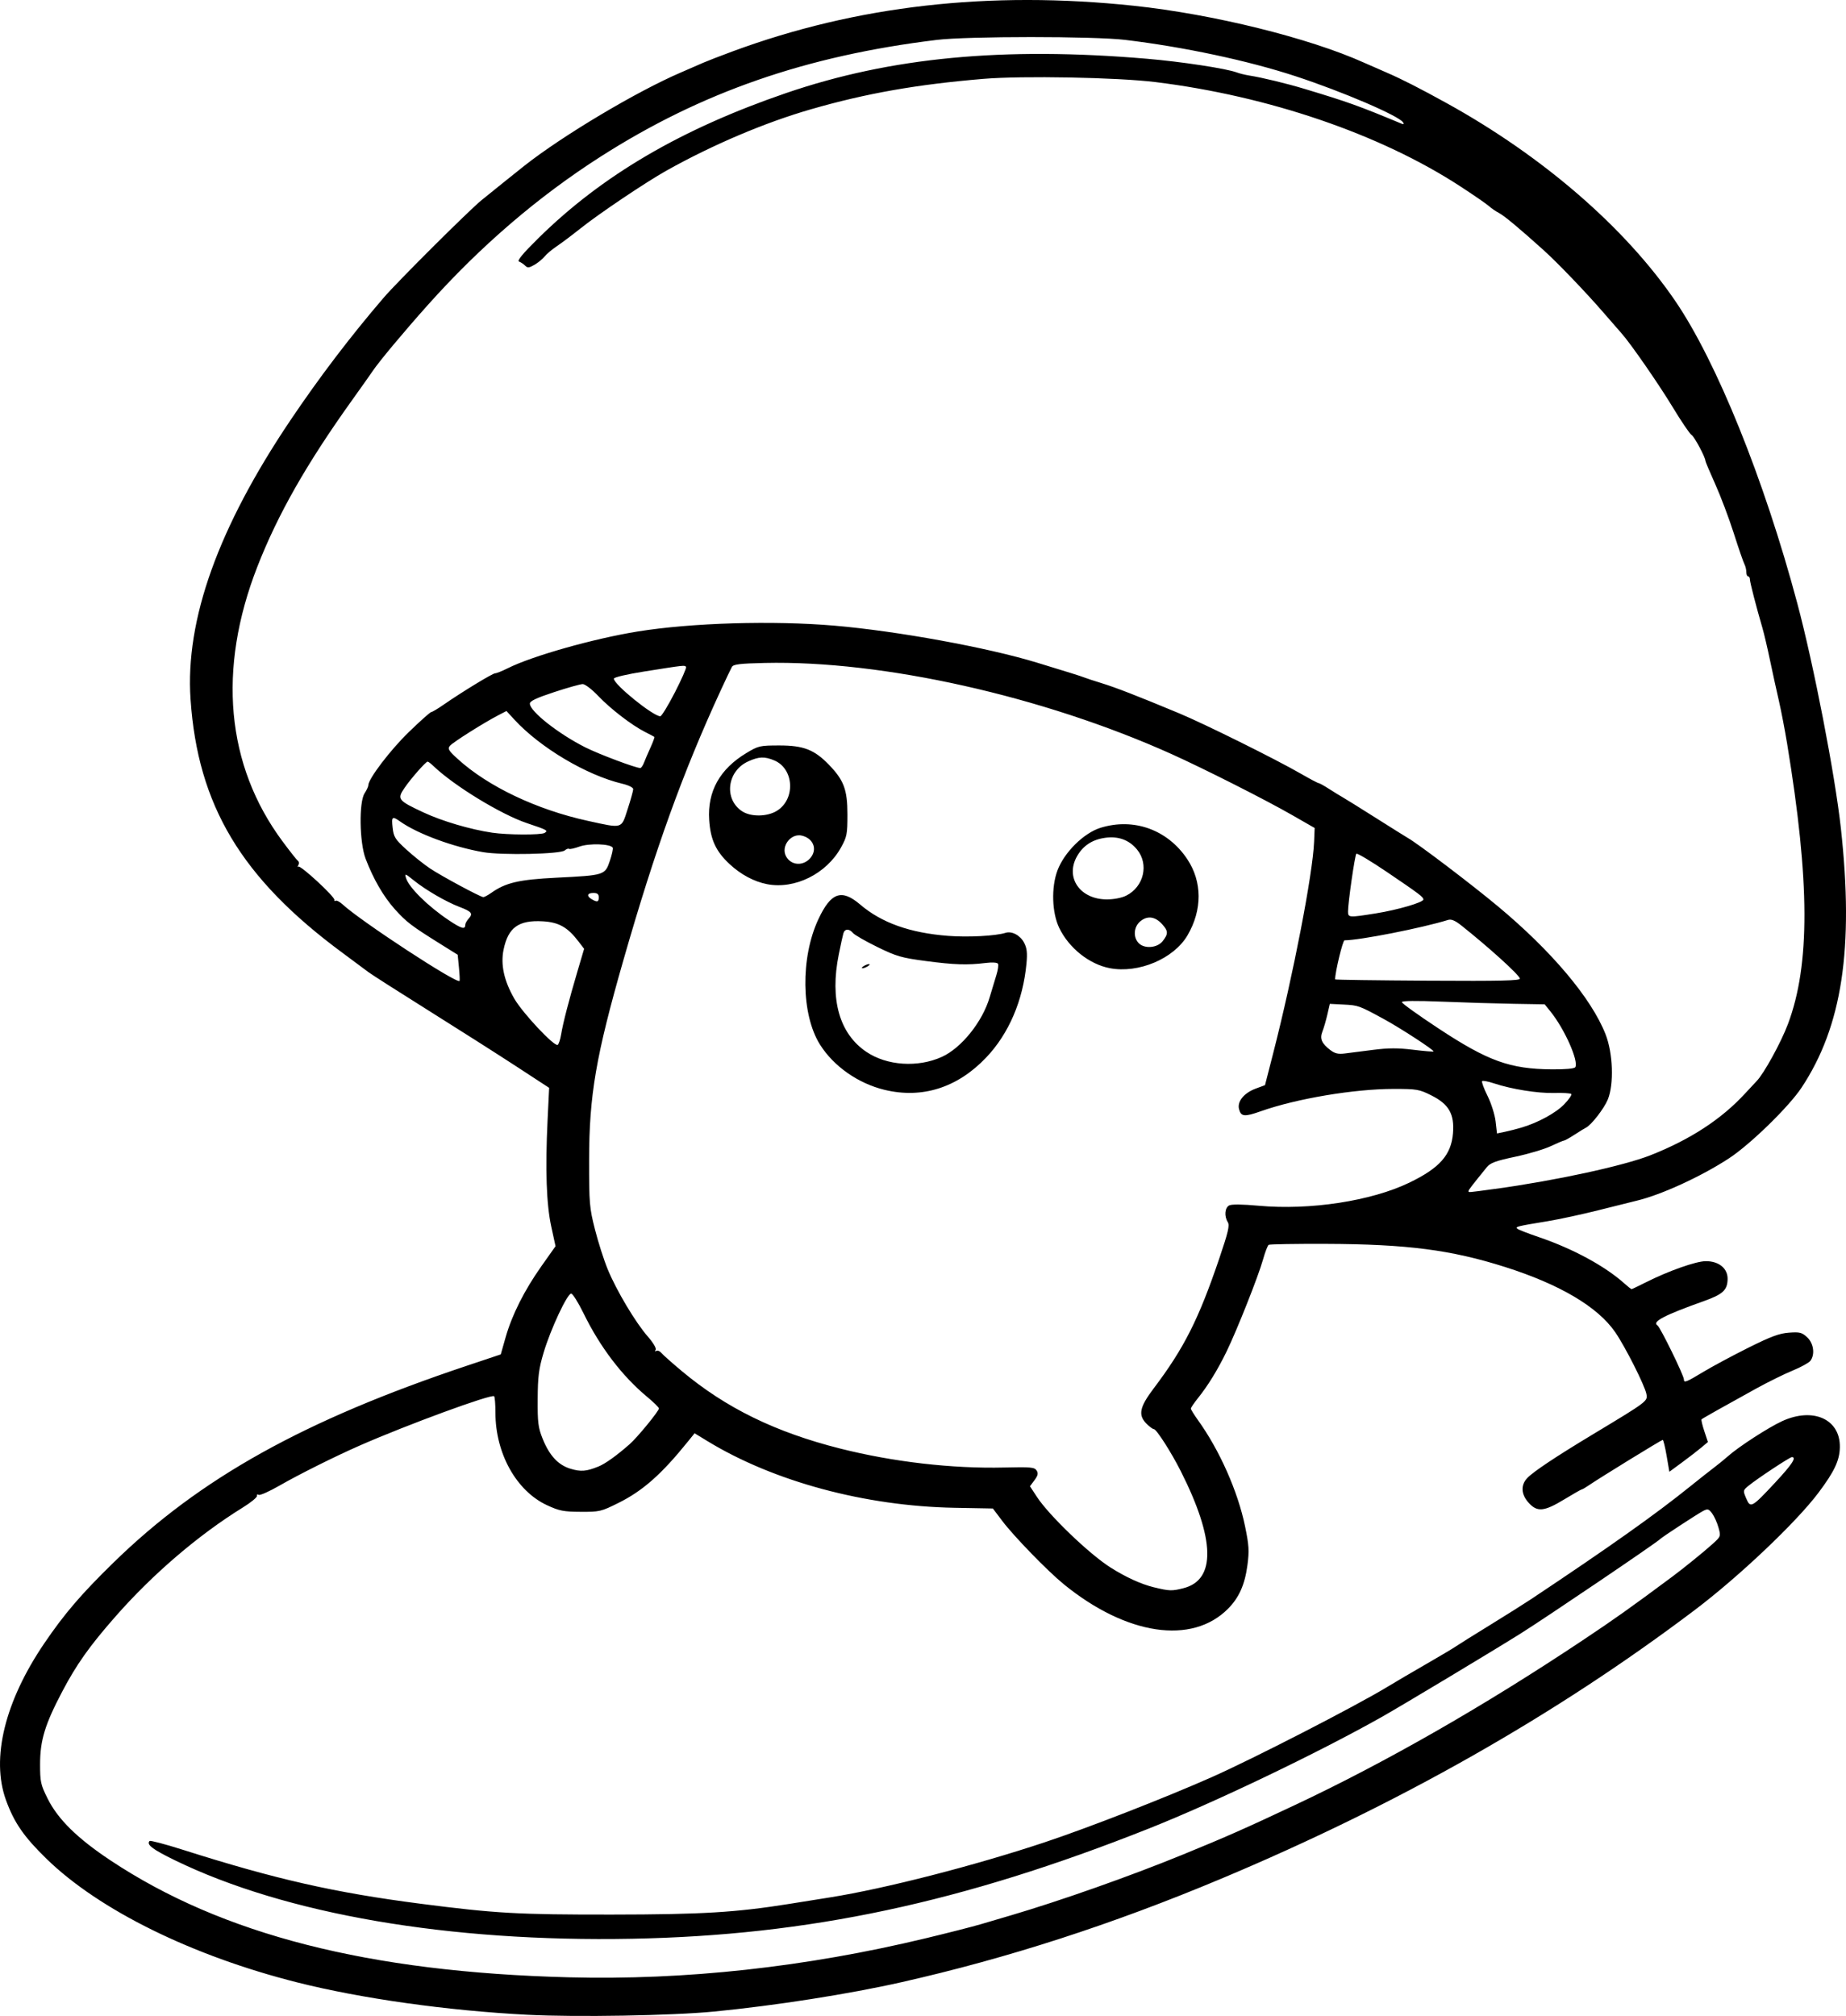 <?xml version="1.0" encoding="UTF-8" standalone="no"?>
<!-- Created with Inkscape (http://www.inkscape.org/) -->

<svg
   width="226.851mm"
   height="247.718mm"
   viewBox="0 0 226.851 247.718"
   version="1.1"
   id="svg1"
   xml:space="preserve"
   xmlns="http://www.w3.org/2000/svg"
   xmlns:svg="http://www.w3.org/2000/svg"><defs
     id="defs1" /><g
     id="layer1"
     transform="translate(-712.654,74.087)"><path
       style="fill:#000000"
       d="m 777.503,173.486 c -9.868,-0.506 -20.431,-1.99 -28.31,-3.976 -12.92,-3.257 -24.353,-8.891 -30.819,-15.187 -2.794,-2.721 -3.992,-4.459 -4.996,-7.245 -1.842,-5.113 -0.128,-12.103 4.716,-19.233 2.477,-3.645 4.54,-6.052 8.517,-9.934 10.626,-10.373 23.426,-17.498 43.482,-24.202 l 4.098,-1.37 0.594,-2.09 c 0.787,-2.77 2.301,-5.779 4.412,-8.765 l 1.726,-2.441 -0.524,-2.402 c -0.6,-2.748 -0.747,-7.01 -0.454,-13.088 l 0.192,-3.969 -4.028,-2.63 c -2.216,-1.447 -7.064,-4.532 -10.775,-6.858 -3.711,-2.325 -7.045,-4.455 -7.408,-4.733 -0.364,-0.278 -1.793,-1.34 -3.175,-2.36 -12.435,-9.174 -17.796,-18.121 -18.682,-31.177 -0.661,-9.746 3.399,-21.085 12.269,-34.264 3.556,-5.284 7.39,-10.322 11.475,-15.081 1.663,-1.937 10.462,-10.704 12.004,-11.96 1.15,-0.937 4.524,-3.648 5.292,-4.252 4.698,-3.7 13.763,-9.104 19.182,-11.435 1.091,-0.47 2.342,-1.014 2.778,-1.209 0.437,-0.195 2.044,-0.818 3.572,-1.383 15.252,-5.642 31.597,-7.503 49.351,-5.619 9.748,1.035 21.533,3.949 28.304,6.999 0.437,0.197 1.687,0.744 2.778,1.217 1.875,0.813 4.073,1.933 7.4,3.772 11.771,6.507 21.866,15.241 28.025,24.249 5.096,7.453 10.952,21.949 15.022,37.191 2.023,7.575 4.631,21.039 5.356,27.649 1.616,14.744 0.159,24.332 -4.844,31.874 -1.555,2.344 -6.29,6.958 -8.891,8.662 -3.403,2.231 -8.344,4.499 -11.358,5.215 -0.52,0.123 -2.612,0.646 -4.65,1.16 -2.037,0.515 -4.895,1.131 -6.35,1.37 -3.689,0.605 -3.944,0.668 -3.676,0.91 0.13,0.118 1.308,0.579 2.618,1.024 4.224,1.438 8.152,3.565 10.558,5.718 0.423,0.378 0.813,0.688 0.867,0.688 0.054,0 0.834,-0.371 1.733,-0.825 2.802,-1.415 6.202,-2.615 7.403,-2.613 1.622,0.002 2.706,0.907 2.669,2.229 -0.038,1.344 -0.592,1.849 -2.948,2.689 -4.843,1.725 -6.383,2.532 -5.672,2.972 0.341,0.211 3.249,6.154 3.249,6.641 0,0.455 0.28,0.346 2.381,-0.922 1.091,-0.659 3.57,-1.989 5.507,-2.957 2.805,-1.4 3.83,-1.781 5.027,-1.867 1.327,-0.096 1.59,-0.029 2.232,0.567 0.8,0.743 0.987,2.106 0.397,2.892 -0.182,0.242 -1.164,0.782 -2.183,1.2 -1.019,0.418 -3.043,1.417 -4.498,2.219 -4.159,2.294 -6.579,3.659 -6.695,3.774 -0.058,0.058 0.094,0.709 0.339,1.445 l 0.445,1.339 -0.795,0.669 c -0.437,0.368 -1.503,1.19 -2.369,1.828 l -1.574,1.159 -0.335,-1.959 c -0.184,-1.078 -0.401,-1.959 -0.482,-1.959 -0.151,0 -7.816,4.714 -9.094,5.593 -0.394,0.271 -0.777,0.493 -0.851,0.493 -0.073,0 -1.049,0.556 -2.167,1.235 -2.472,1.501 -3.319,1.577 -4.376,0.393 -0.923,-1.033 -0.981,-2.152 -0.157,-3.024 0.736,-0.779 3.498,-2.62 8.004,-5.335 6.821,-4.11 6.815,-4.105 6.635,-5.006 -0.215,-1.073 -2.588,-5.771 -3.827,-7.576 -2.139,-3.115 -6.794,-5.873 -13.523,-8.011 -6.647,-2.112 -12.063,-2.812 -22.024,-2.847 -3.746,-0.013 -6.914,0.04 -7.041,0.118 -0.126,0.078 -0.439,0.889 -0.694,1.803 -0.57,2.041 -3.194,8.661 -4.479,11.303 -1.102,2.265 -2.29,4.2 -3.519,5.731 -0.479,0.597 -0.871,1.176 -0.871,1.287 0,0.111 0.397,0.754 0.881,1.428 2.651,3.689 4.898,8.759 5.781,13.047 0.48,2.328 0.521,3.006 0.291,4.75 -0.317,2.399 -1.034,4.011 -2.394,5.376 -4.432,4.451 -12.46,3.255 -20.158,-3.004 -1.973,-1.604 -6.134,-5.883 -7.569,-7.783 l -1.163,-1.54 -4.702,-0.086 c -11.012,-0.202 -22.222,-3.225 -30.369,-8.19 l -1.585,-0.966 -0.794,0.984 c -3.271,4.056 -5.56,6.081 -8.567,7.577 -2.124,1.057 -2.318,1.102 -4.63,1.09 -2.111,-0.011 -2.63,-0.112 -4.139,-0.81 -3.764,-1.74 -6.339,-6.35 -6.343,-11.358 -8.1e-4,-1.031 -0.073,-1.946 -0.161,-2.033 -0.309,-0.309 -10.721,3.511 -16.542,6.07 -3.032,1.333 -7.462,3.544 -9.809,4.896 -1.265,0.729 -2.429,1.246 -2.586,1.149 -0.157,-0.097 -0.253,-0.038 -0.213,0.131 0.04,0.169 -0.729,0.803 -1.709,1.409 -5.471,3.381 -11.083,8.182 -15.668,13.404 -3.208,3.654 -4.792,5.888 -6.565,9.26 -2.103,4 -2.701,5.959 -2.705,8.864 -0.003,2.19 0.07,2.53 0.915,4.233 1.266,2.552 3.651,4.902 7.723,7.608 13.748,9.139 31.759,13.737 56.313,14.376 14.323,0.373 29.126,-1.247 43.921,-4.806 2.692,-0.648 5.698,-1.414 6.681,-1.703 0.982,-0.289 2.649,-0.78 3.704,-1.091 6.168,-1.818 14.655,-4.815 21.101,-7.45 5.382,-2.201 7.801,-3.269 13.891,-6.138 11.195,-5.273 23.214,-12.156 35.322,-20.227 3.967,-2.645 5.805,-3.949 10.956,-7.778 1.453,-1.08 3.935,-3.091 4.983,-4.038 1.042,-0.942 1.047,-0.955 0.741,-2.05 -0.17,-0.606 -0.521,-1.383 -0.78,-1.727 -0.419,-0.555 -0.543,-0.588 -1.108,-0.293 -0.691,0.361 -5.051,3.212 -5.267,3.444 -0.397,0.427 -14.042,9.662 -17.198,11.641 -3.419,2.143 -14.675,8.904 -17.066,10.25 -7.855,4.424 -20.501,10.48 -28.575,13.685 -22.961,9.114 -41.783,13.128 -63.5,13.543 -22.505,0.43 -42.564,-3.012 -56.179,-9.638 -2.764,-1.345 -3.55,-1.943 -3.119,-2.374 0.091,-0.091 1.922,0.391 4.068,1.073 11.443,3.636 18.65,5.272 29.272,6.643 9.136,1.179 11.932,1.337 23.445,1.325 11.138,-0.012 15.251,-0.26 21.828,-1.311 1.31,-0.209 3.572,-0.571 5.027,-0.803 6.783,-1.084 17.766,-3.905 26.388,-6.779 5.355,-1.785 14.722,-5.437 20.443,-7.969 5.059,-2.239 17.66,-8.712 21.564,-11.076 1.091,-0.661 3.294,-1.955 4.895,-2.875 1.601,-0.92 3.208,-1.877 3.572,-2.126 0.364,-0.249 2.269,-1.441 4.233,-2.649 1.965,-1.208 4.227,-2.633 5.027,-3.165 9.706,-6.462 15.293,-10.422 19.579,-13.878 1.091,-0.88 2.401,-1.913 2.91,-2.296 0.509,-0.383 1.283,-1.014 1.72,-1.402 1.301,-1.157 4.953,-3.522 6.634,-4.296 3.808,-1.755 7.153,-0.259 7.106,3.176 -0.023,1.628 -0.657,2.986 -2.62,5.602 -2.721,3.629 -9.771,10.315 -15.205,14.42 -17.113,12.927 -36.414,23.877 -58.224,33.03 -13.312,5.587 -26.208,9.76 -39.291,12.713 -6.429,1.452 -15.517,2.874 -23.022,3.603 -5.126,0.498 -16.911,0.702 -22.883,0.395 z m 80.581,-52.42 c 4.018,-1.012 3.904,-6 -0.331,-14.388 -1.175,-2.327 -2.989,-5.159 -3.305,-5.159 -0.132,0 -0.532,-0.292 -0.889,-0.649 -1.072,-1.072 -0.878,-2.044 0.869,-4.354 3.727,-4.929 5.53,-8.501 8.073,-16.002 1.087,-3.205 1.279,-4.031 1.032,-4.428 -0.453,-0.725 -0.369,-1.765 0.166,-2.051 0.301,-0.161 1.613,-0.148 3.638,0.037 6.298,0.575 13.831,-0.58 18.513,-2.84 3.716,-1.793 5.143,-3.409 5.356,-6.06 0.191,-2.374 -0.501,-3.582 -2.672,-4.667 -1.479,-0.739 -1.77,-0.789 -4.645,-0.787 -4.84,0.002 -11.902,1.189 -16.278,2.736 -2.043,0.722 -2.46,0.68 -2.7,-0.276 -0.231,-0.921 0.625,-1.968 2.04,-2.494 l 1.155,-0.429 1.009,-3.936 c 2.463,-9.611 4.863,-22.023 5.025,-25.987 l 0.068,-1.678 -2.778,-1.593 C 868.185,24.197 860.591,20.358 856.613,18.567 840.831,11.463 821.112,7.046 806.636,7.374 c -3.042,0.069 -3.854,0.166 -4.037,0.483 -0.126,0.218 -0.75,1.528 -1.387,2.91 -4.647,10.08 -8.031,19.458 -11.936,33.078 -3.393,11.831 -4.221,16.654 -4.228,24.602 -0.004,5.34 0.04,5.864 0.722,8.547 0.399,1.572 1.105,3.775 1.567,4.895 1.08,2.613 3.408,6.519 4.906,8.232 0.681,0.779 1.091,1.467 0.98,1.647 -0.112,0.18 -0.076,0.238 0.085,0.138 0.152,-0.094 0.438,0.026 0.636,0.265 0.198,0.24 1.326,1.242 2.506,2.227 5.424,4.532 11.5,7.503 19.449,9.51 6.531,1.649 13.76,2.483 20.18,2.329 3.236,-0.077 3.707,-0.034 3.96,0.364 0.223,0.351 0.164,0.618 -0.263,1.197 l -0.551,0.745 0.863,1.317 c 1.482,2.261 6.401,6.985 9,8.641 1.876,1.196 3.79,2.073 5.351,2.451 1.923,0.466 2.217,0.476 3.647,0.115 z M 821.35,59.83 c -3.244,-0.786 -6.253,-2.896 -7.929,-5.561 -2.316,-3.683 -2.41,-10.662 -0.206,-15.386 1.546,-3.314 2.851,-3.778 5.138,-1.827 2.637,2.251 6.115,3.49 10.817,3.855 2.45,0.19 5.849,0.01 7.06,-0.375 0.771,-0.245 1.808,0.313 2.28,1.227 0.34,0.657 0.406,1.249 0.286,2.54 -0.425,4.556 -2.168,8.624 -4.948,11.551 -3.528,3.714 -7.872,5.096 -12.498,3.975 z m 7.036,-4.044 c 2.404,-1.085 4.996,-4.309 5.881,-7.315 0.257,-0.873 0.629,-2.102 0.827,-2.732 0.198,-0.629 0.287,-1.261 0.198,-1.405 -0.095,-0.153 -0.722,-0.191 -1.525,-0.092 -2.237,0.277 -3.83,0.225 -7.344,-0.24 -3.003,-0.397 -3.596,-0.569 -5.964,-1.728 -1.446,-0.708 -2.788,-1.479 -2.982,-1.713 -0.463,-0.558 -1.012,-0.541 -1.182,0.038 -0.075,0.255 -0.329,1.416 -0.564,2.58 -1.122,5.547 0.072,9.756 3.403,11.994 2.52,1.693 6.303,1.943 9.251,0.613 z M 818.778,44.634 c 0.218,-0.141 0.516,-0.256 0.661,-0.256 0.146,0 0.086,0.115 -0.132,0.256 -0.218,0.141 -0.516,0.256 -0.661,0.256 -0.146,0 -0.086,-0.115 0.132,-0.256 z m 30.253,0.246 c -2.515,-0.481 -5.009,-2.464 -6.206,-4.937 -0.906,-1.872 -1.002,-4.999 -0.218,-7.083 0.839,-2.228 3.237,-4.596 5.298,-5.232 4.082,-1.26 8.23,0.238 10.641,3.843 1.856,2.776 1.87,6.247 0.037,9.375 -1.686,2.877 -6.024,4.709 -9.552,4.035 z m 6.504,-3.325 c 0.697,-0.886 0.689,-1.232 -0.047,-2.056 -0.855,-0.957 -1.785,-1.103 -2.657,-0.417 -0.837,0.659 -0.968,1.924 -0.278,2.687 0.691,0.763 2.305,0.648 2.982,-0.213 z m -4.484,-5.587 c 2.173,-1.092 2.82,-3.861 1.325,-5.675 -0.964,-1.169 -2.287,-1.656 -3.901,-1.434 -1.598,0.219 -2.735,0.968 -3.48,2.293 -1.466,2.609 0.394,5.276 3.679,5.278 0.859,3.41e-4 1.832,-0.189 2.376,-0.462 z m -44.128,-1.41 c -1.607,-0.311 -3.23,-1.18 -4.619,-2.473 -1.681,-1.566 -2.341,-2.996 -2.5,-5.421 -0.23,-3.504 1.3,-6.252 4.579,-8.224 1.474,-0.886 1.649,-0.926 4.065,-0.926 2.942,0 4.277,0.518 6.056,2.353 1.851,1.909 2.289,3.077 2.289,6.114 0,2.438 -0.062,2.757 -0.785,4.063 -1.798,3.245 -5.677,5.173 -9.085,4.514 z m 5.306,-3.206 c 0.902,-1.043 0.404,-2.399 -1.013,-2.755 -1.358,-0.341 -2.631,1.296 -1.969,2.533 0.607,1.135 2.097,1.246 2.982,0.222 z m -4.102,-5.809 c 2.31,-1.428 2.112,-5.174 -0.327,-6.193 -1.197,-0.5 -1.89,-0.473 -3.203,0.123 -2.597,1.179 -3.02,4.629 -0.751,6.125 1.079,0.711 3.083,0.686 4.281,-0.055 z m 122.675,82.543 c 2.069,-2.217 2.666,-3.127 2.052,-3.127 -0.257,0 -4.305,2.678 -5.339,3.531 -0.675,0.557 -0.681,0.59 -0.277,1.537 0.529,1.24 0.666,1.166 3.565,-1.941 z M 786.191,106.118 c 0.845,-0.343 2.228,-1.332 3.834,-2.743 0.967,-0.849 3.622,-4.092 3.601,-4.399 -0.009,-0.129 -0.662,-0.771 -1.451,-1.426 -3.061,-2.539 -5.779,-6.107 -7.797,-10.234 -0.653,-1.336 -1.341,-2.437 -1.529,-2.447 -0.476,-0.026 -2.541,4.392 -3.392,7.257 -0.593,1.996 -0.71,2.916 -0.728,5.689 -0.019,2.874 0.059,3.509 0.594,4.85 0.833,2.089 1.917,3.265 3.433,3.724 1.277,0.386 1.942,0.334 3.436,-0.271 z M 896.358,72.006 c 7.397,-1.012 15.8,-2.831 19.118,-4.139 4.896,-1.93 8.736,-4.438 11.637,-7.599 0.588,-0.641 1.22,-1.319 1.404,-1.506 0.896,-0.911 3.011,-4.765 3.861,-7.033 2.724,-7.274 2.693,-17.429 -0.107,-34.431 -0.283,-1.719 -0.741,-4.1 -1.017,-5.292 -0.276,-1.192 -0.764,-3.417 -1.084,-4.945 -0.32,-1.528 -0.738,-3.314 -0.93,-3.969 -0.764,-2.612 -1.543,-5.628 -1.543,-5.979 0,-0.204 -0.099,-0.371 -0.22,-0.371 -0.121,0 -0.22,-0.24 -0.22,-0.533 0,-0.293 -0.109,-0.74 -0.242,-0.992 -0.133,-0.253 -0.72,-1.958 -1.304,-3.789 -0.584,-1.831 -1.606,-4.54 -2.272,-6.021 -0.665,-1.48 -1.21,-2.769 -1.21,-2.863 0,-0.44 -1.37,-3.001 -1.706,-3.189 -0.209,-0.117 -1.249,-1.65 -2.313,-3.408 -1.724,-2.849 -5.234,-7.912 -6.3,-9.087 -0.218,-0.241 -1.215,-1.385 -2.215,-2.543 -2.106,-2.438 -5.649,-6.134 -7.346,-7.661 -3.01,-2.71 -4.845,-4.238 -5.485,-4.569 -0.384,-0.198 -0.936,-0.577 -1.227,-0.841 -0.291,-0.264 -1.898,-1.372 -3.572,-2.461 -9.813,-6.389 -23.527,-11.073 -37.439,-12.788 -4.656,-0.574 -16.344,-0.792 -21.116,-0.393 -8.203,0.685 -14.434,1.784 -21.217,3.743 -5.654,1.633 -12.036,4.342 -17.727,7.525 -2.524,1.411 -8.325,5.311 -10.583,7.115 -1.019,0.813 -2.326,1.796 -2.905,2.183 -0.579,0.387 -1.251,0.953 -1.494,1.257 -0.242,0.304 -0.801,0.763 -1.241,1.019 -0.671,0.39 -0.858,0.408 -1.157,0.109 -0.196,-0.196 -0.533,-0.421 -0.749,-0.499 -0.275,-0.1 0.44,-0.963 2.391,-2.887 7.816,-7.708 17.548,-13.407 30.422,-17.817 12.829,-4.394 26.705,-5.716 44.318,-4.222 4.279,0.363 9.823,1.209 11.095,1.693 0.325,0.123 0.997,0.289 1.494,0.368 1.646,0.262 4.577,0.971 6.857,1.659 5.33,1.608 6.58,2.056 11.883,4.264 0.244,0.102 0.306,0.046 0.178,-0.161 -0.496,-0.803 -7.439,-3.782 -13.253,-5.687 -5.829,-1.91 -13.699,-3.586 -20.902,-4.452 -3.849,-0.462 -19.34,-0.46 -23.151,0.003 -16.047,1.952 -28.928,6.426 -41.32,14.351 -7.666,4.903 -14.753,10.987 -21.21,18.21 -2.949,3.298 -6.022,6.98 -6.791,8.133 -0.218,0.328 -1.36,1.942 -2.538,3.587 -5.58,7.795 -9.121,14.022 -11.63,20.447 -4.923,12.607 -3.845,24.396 3.084,33.741 0.917,1.237 1.777,2.325 1.912,2.418 0.134,0.093 0.15,0.331 0.035,0.529 -0.115,0.198 -0.113,0.274 0.003,0.169 0.248,-0.224 4.538,3.74 4.431,4.093 -0.04,0.131 0.028,0.177 0.15,0.101 0.123,-0.076 0.513,0.129 0.866,0.454 2.262,2.081 14.063,9.801 14.368,9.4 0.041,-0.054 0.006,-0.8 -0.078,-1.658 l -0.153,-1.56 -2.164,-1.351 c -3.533,-2.206 -4.142,-2.67 -5.546,-4.231 -1.403,-1.56 -2.655,-3.719 -3.606,-6.22 -0.758,-1.994 -0.834,-6.956 -0.122,-8.042 0.252,-0.384 0.458,-0.831 0.458,-0.993 0,-0.778 2.721,-4.347 4.984,-6.538 1.39,-1.346 2.625,-2.447 2.744,-2.447 0.118,0 0.78,-0.392 1.469,-0.871 2.275,-1.58 6.068,-3.892 6.385,-3.892 0.171,0 0.872,-0.281 1.559,-0.625 3.002,-1.504 10.533,-3.634 15.932,-4.508 6.645,-1.075 16.625,-1.372 24.209,-0.722 7.718,0.662 18.774,2.68 24.871,4.539 4.118,1.256 5.366,1.648 5.821,1.827 0.291,0.115 1.244,0.427 2.117,0.695 1.749,0.536 4.387,1.561 9.525,3.7 3.132,1.304 11.856,5.632 14.975,7.429 1.106,0.637 2.09,1.158 2.188,1.158 0.098,0 0.681,0.324 1.297,0.721 0.616,0.396 1.357,0.852 1.648,1.013 0.291,0.161 2.113,1.295 4.049,2.52 1.936,1.225 3.728,2.347 3.982,2.492 1.309,0.75 7.803,5.679 11.075,8.407 6.606,5.506 11.471,11.29 13.205,15.697 0.92,2.34 1.052,6.144 0.279,8.033 -0.45,1.1 -2.039,3.148 -2.676,3.449 -0.154,0.073 -0.783,0.46 -1.399,0.86 -0.616,0.4 -1.199,0.728 -1.297,0.728 -0.098,0 -0.83,0.309 -1.627,0.686 -0.797,0.377 -2.773,0.966 -4.391,1.308 -2.374,0.502 -3.044,0.749 -3.471,1.275 -1.926,2.376 -2.249,2.797 -2.249,2.931 0,0.195 -0.201,0.211 3.232,-0.258 z m 3.25,-7.532 c 2.048,-0.606 4.244,-1.802 5.274,-2.873 0.573,-0.596 0.961,-1.163 0.863,-1.261 -0.098,-0.098 -1.043,-0.154 -2.099,-0.125 -2.007,0.055 -5.239,-0.462 -7.423,-1.187 -0.704,-0.234 -1.35,-0.355 -1.436,-0.269 -0.086,0.086 0.214,0.902 0.666,1.813 0.457,0.92 0.898,2.316 0.993,3.138 l 0.17,1.481 0.967,-0.202 c 0.532,-0.111 1.443,-0.342 2.025,-0.515 z m 6.628,-7.426 c 0.447,-0.724 -1.302,-4.668 -3.021,-6.81 l -0.734,-0.915 -3.817,-0.064 c -2.099,-0.035 -6.05,-0.155 -8.778,-0.265 -3.243,-0.132 -4.961,-0.11 -4.961,0.061 0,0.144 2.017,1.593 4.482,3.218 6.106,4.027 8.8,4.999 13.957,5.04 1.666,0.013 2.764,-0.088 2.873,-0.264 z m -24.817,-2.133 c 1.848,-0.236 3.044,-0.239 4.88,-0.013 1.338,0.165 2.472,0.26 2.52,0.212 0.135,-0.135 -4.067,-2.873 -6.144,-4.002 -3.002,-1.633 -3.1,-1.668 -4.888,-1.76 l -1.713,-0.088 -0.306,1.323 c -0.168,0.728 -0.439,1.658 -0.602,2.068 -0.351,0.883 -0.107,1.464 0.957,2.28 0.562,0.431 0.977,0.53 1.79,0.427 0.582,-0.074 2.16,-0.275 3.507,-0.447 z m -99.811,-1.882 c 0.224,-1.382 0.96,-4.224 2.022,-7.81 l 0.805,-2.719 -0.696,-0.912 c -1.332,-1.746 -2.42,-2.359 -4.388,-2.47 -2.972,-0.168 -4.25,0.756 -4.813,3.479 -0.381,1.843 0.055,3.836 1.318,6.024 1.028,1.781 4.925,5.93 5.332,5.678 0.13,-0.081 0.319,-0.652 0.419,-1.27 z m 117.821,-6.883 c -0.124,-0.489 -3.817,-3.832 -7.22,-6.536 -0.73,-0.58 -1.212,-0.782 -1.587,-0.666 -3.215,0.996 -10.852,2.5 -12.742,2.51 -0.217,10e-4 -1.163,3.925 -1.157,4.802 3.2e-4,0.052 5.129,0.124 11.397,0.161 9.125,0.054 11.379,-3.07e-4 11.31,-0.27 z M 769.83,39.546 c 0,-0.162 0.19,-0.505 0.423,-0.761 0.559,-0.618 0.369,-0.858 -1.142,-1.434 -1.647,-0.629 -4.141,-2.077 -5.597,-3.249 -1.084,-0.873 -1.144,-0.891 -0.963,-0.292 0.348,1.151 2.704,3.475 5.244,5.173 1.583,1.059 2.034,1.184 2.034,0.564 z m 111.919,-1.402 c 2.663,-0.426 5.821,-1.349 5.821,-1.702 0,-0.307 -0.489,-0.677 -4.469,-3.373 -1.978,-1.34 -3.674,-2.352 -3.77,-2.249 -0.184,0.199 -1.021,6.008 -1.021,7.09 0,0.765 0.086,0.77 3.44,0.234 z m -95.515,-1.977 c 0,-0.388 -0.176,-0.529 -0.661,-0.529 -0.768,0 -0.866,0.384 -0.198,0.773 0.681,0.397 0.86,0.346 0.86,-0.243 z m -13.248,-0.515 c 1.799,-1.281 3.405,-1.656 8.089,-1.891 5.875,-0.294 5.924,-0.309 6.523,-2.072 0.263,-0.775 0.42,-1.504 0.347,-1.622 -0.289,-0.468 -2.891,-0.553 -4.067,-0.132 -0.641,0.229 -1.226,0.357 -1.299,0.284 -0.073,-0.073 -0.31,0.015 -0.528,0.195 -0.551,0.457 -7.72,0.608 -10.03,0.21 -3.655,-0.629 -8.035,-2.244 -10.17,-3.751 -1.01,-0.713 -1.102,-0.639 -0.946,0.761 0.125,1.123 0.305,1.408 1.688,2.672 0.851,0.778 2.165,1.826 2.919,2.329 1.408,0.938 6.125,3.477 6.525,3.512 0.123,0.011 0.549,-0.212 0.948,-0.496 z m 6.596,-7.393 c 0.458,-0.291 0.329,-0.362 -2.171,-1.199 -3.178,-1.064 -8.956,-4.591 -11.473,-7.001 -0.321,-0.308 -0.649,-0.56 -0.728,-0.56 -0.232,0 -2.063,2.081 -2.854,3.244 -0.928,1.364 -0.795,1.535 2.315,2.989 2.312,1.08 5.764,2.1 8.467,2.501 1.882,0.279 6.019,0.296 6.444,0.027 z m 10.205,-2.927 c 0.375,-1.158 0.681,-2.26 0.681,-2.451 0,-0.198 -0.574,-0.483 -1.34,-0.665 -4.388,-1.042 -10.087,-4.427 -13.261,-7.876 l -0.975,-1.059 -1.01,0.524 c -1.8,0.934 -5.588,3.328 -5.944,3.757 -0.298,0.36 -0.163,0.585 0.971,1.617 3.719,3.385 9.698,6.226 16.002,7.604 4.322,0.945 4.075,1.018 4.875,-1.452 z m 2.005,-5.701 c 0.139,-0.364 0.501,-1.209 0.806,-1.878 0.305,-0.669 0.516,-1.249 0.469,-1.29 -0.046,-0.041 -0.561,-0.314 -1.143,-0.608 -1.627,-0.821 -4.251,-2.839 -5.77,-4.438 -0.754,-0.794 -1.605,-1.444 -1.89,-1.444 -0.285,0 -1.863,0.443 -3.507,0.984 -2.199,0.724 -2.989,1.099 -2.989,1.419 0,0.944 3.511,3.711 6.819,5.374 1.663,0.836 6.145,2.521 6.748,2.537 0.113,0.003 0.318,-0.293 0.457,-0.657 z m 3.788,-8.62 c 0.829,-1.613 1.45,-3.025 1.379,-3.14 -0.147,-0.238 -0.096,-0.244 -5.102,0.549 -2.195,0.348 -3.77,0.718 -3.77,0.887 0,0.708 4.776,4.578 5.705,4.622 0.154,0.007 0.959,-1.306 1.788,-2.919 z"
       id="path142" /></g></svg>
